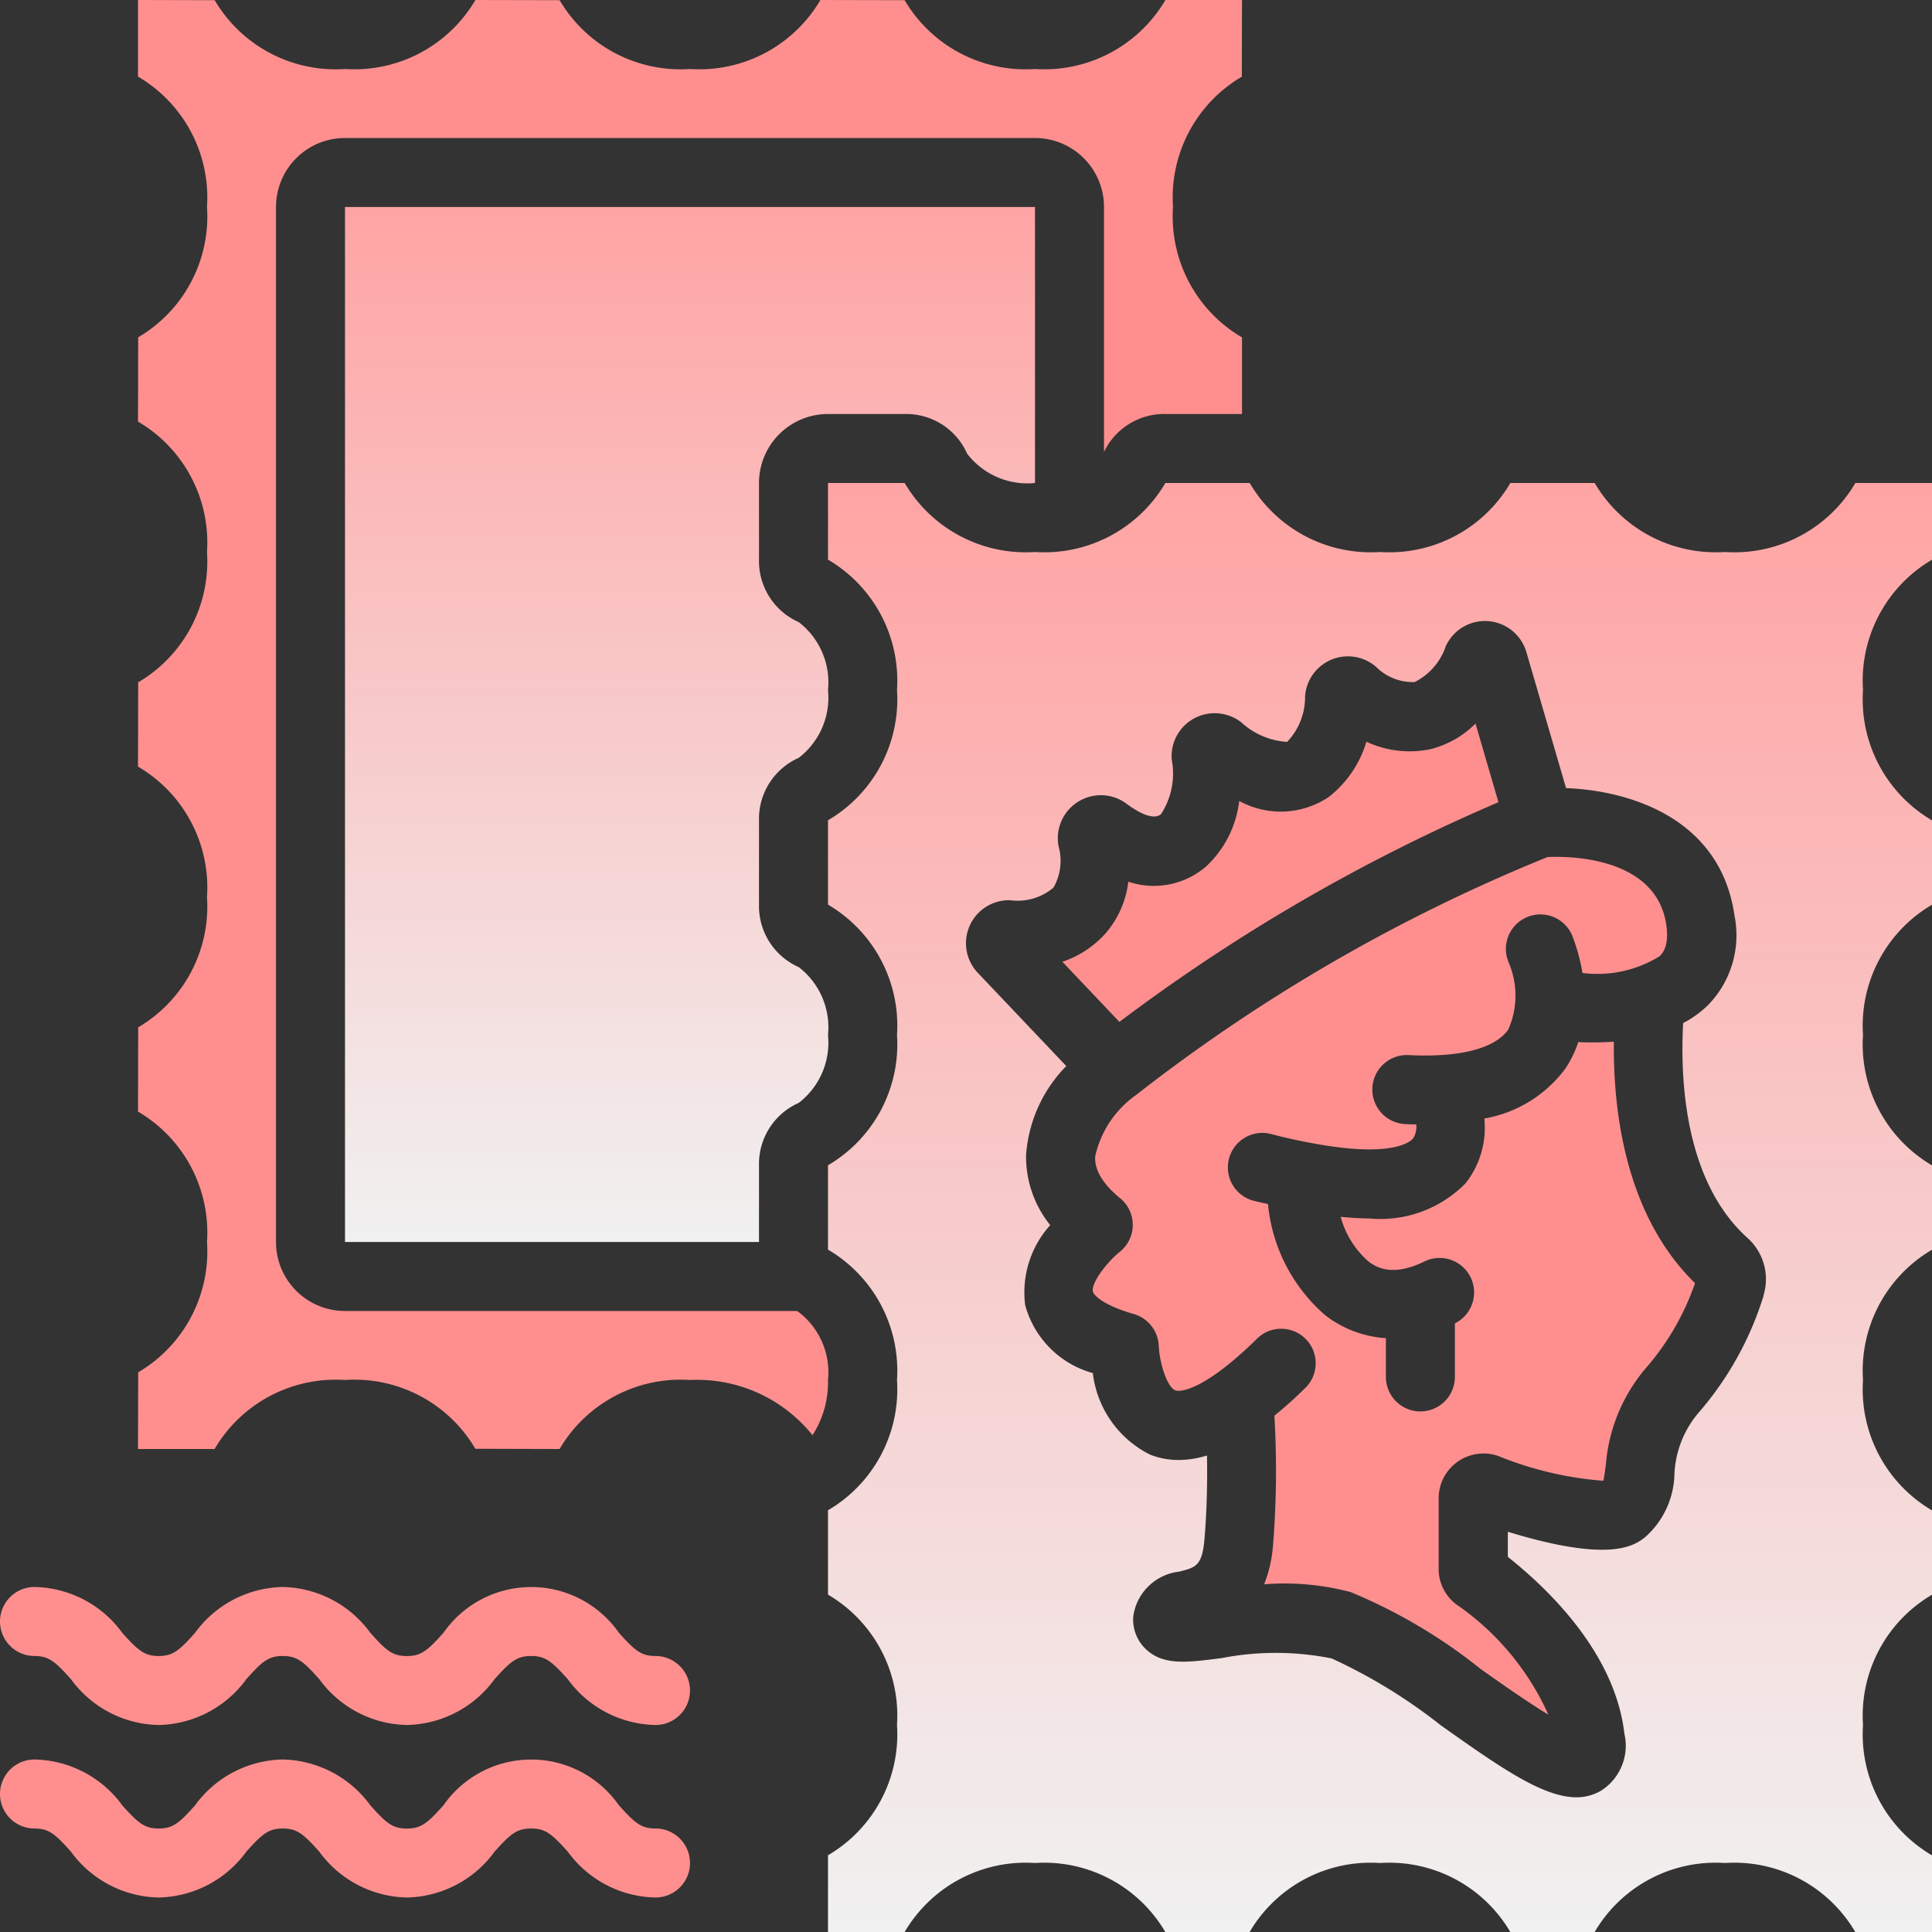 <svg width="42" height="42" fill="none" xmlns="http://www.w3.org/2000/svg"><rect width="100%" height="100%" fill="#333333" stroke="none"/><g clip-path="url(#a)"><path d="M18 9h1.668a1.45 1.45 0 0 1 1.357.863 1.65 1.65 0 0 0 1.475.637v-6h-15V27h9v-1.669a1.45 1.45 0 0 1 .863-1.355A1.65 1.65 0 0 0 18 22.5a1.65 1.65 0 0 0-.637-1.476 1.45 1.45 0 0 1-.863-1.355V17.83a1.45 1.45 0 0 1 .863-1.355A1.65 1.65 0 0 0 18 15a1.65 1.65 0 0 0-.637-1.476 1.45 1.45 0 0 1-.863-1.355V10.5A1.5 1.5 0 0 1 18 9z" fill="url(#b)"/><path d="M3.004 29.833 3 31.5h1.665A3.051 3.051 0 0 1 7.5 30a3.048 3.048 0 0 1 2.834 1.495l1.831.005A3.051 3.051 0 0 1 15 30a3.215 3.215 0 0 1 2.663 1.2c.23-.357.347-.775.337-1.2a1.65 1.65 0 0 0-.637-1.476c-.014-.006-.024-.017-.039-.024H7.5A1.5 1.5 0 0 1 6 27V4.5A1.5 1.5 0 0 1 7.5 3h15A1.5 1.5 0 0 1 24 4.5v5.325A1.45 1.45 0 0 1 25.332 9H27V7.335A3.046 3.046 0 0 1 25.5 4.5a3.045 3.045 0 0 1 1.496-2.833L27 0h-1.665A3.051 3.051 0 0 1 22.5 1.5 3.048 3.048 0 0 1 19.666.004L17.835 0A3.051 3.051 0 0 1 15 1.5 3.048 3.048 0 0 1 12.166.004L10.335 0A3.051 3.051 0 0 1 7.5 1.5 3.048 3.048 0 0 1 4.667.004L3 0v1.665A3.046 3.046 0 0 1 4.5 4.5a3.045 3.045 0 0 1-1.496 2.833L3 9.165A3.046 3.046 0 0 1 4.5 12a3.045 3.045 0 0 1-1.496 2.833L3 16.665A3.046 3.046 0 0 1 4.5 19.5a3.045 3.045 0 0 1-1.496 2.833L3 24.165A3.046 3.046 0 0 1 4.5 27a3.045 3.045 0 0 1-1.496 2.833zM32.575 17.439l-.499-1.71c-.27.273-.61.466-.983.558a2.22 2.22 0 0 1-1.389-.163c-.14.474-.425.894-.815 1.2a1.875 1.875 0 0 1-1.95.088 2.3 2.3 0 0 1-.733 1.436 1.743 1.743 0 0 1-1.677.32c-.049.41-.217.796-.484 1.11-.255.29-.583.508-.95.63l1.24 1.307a39.575 39.575 0 0 1 8.24-4.776z" fill="#FF8F8F"/><path d="M42 12.168V10.5h-1.666A3.049 3.049 0 0 1 37.5 12a3.051 3.051 0 0 1-2.833-1.5h-1.833A3.049 3.049 0 0 1 30 12a3.051 3.051 0 0 1-2.833-1.5h-1.833A3.049 3.049 0 0 1 22.5 12a3.052 3.052 0 0 1-2.833-1.5H18v1.666A3.049 3.049 0 0 1 19.5 15a3.047 3.047 0 0 1-1.5 2.832v1.834a3.049 3.049 0 0 1 1.5 2.834 3.047 3.047 0 0 1-1.5 2.832v1.834A3.049 3.049 0 0 1 19.5 30a3.047 3.047 0 0 1-1.5 2.832v1.834a3.049 3.049 0 0 1 1.5 2.834 3.047 3.047 0 0 1-1.5 2.832V42h1.666a3.05 3.05 0 0 1 2.834-1.5 3.051 3.051 0 0 1 2.833 1.5h1.833A3.049 3.049 0 0 1 30 40.5a3.051 3.051 0 0 1 2.833 1.5h1.833a3.049 3.049 0 0 1 2.834-1.5 3.048 3.048 0 0 1 2.832 1.5H42v-1.666a3.049 3.049 0 0 1-1.5-2.834 3.048 3.048 0 0 1 1.5-2.832v-1.834A3.049 3.049 0 0 1 40.5 30a3.048 3.048 0 0 1 1.5-2.832v-1.834a3.049 3.049 0 0 1-1.5-2.834 3.048 3.048 0 0 1 1.5-2.832v-1.834A3.049 3.049 0 0 1 40.5 15a3.048 3.048 0 0 1 1.5-2.832zm-3.66 15.995a7.045 7.045 0 0 1-1.405 2.537c-.322.373-.51.843-.534 1.335a1.885 1.885 0 0 1-.643 1.387c-.23.174-.74.563-2.979-.123v.546c.946.75 2.336 2.133 2.533 3.84.112.476-.087.97-.497 1.237-.164.099-.352.15-.543.15-.735 0-1.671-.66-2.95-1.565a11.69 11.69 0 0 0-2.372-1.454 6.176 6.176 0 0 0-2.384-.009c-.767.1-1.275.166-1.655-.192a.887.887 0 0 1-.275-.71c.07-.516.482-.917.998-.976.365-.092.5-.127.55-.708.055-.645.064-1.275.055-1.817a2.11 2.11 0 0 1-.616.098c-.214.001-.425-.039-.624-.118a2.28 2.28 0 0 1-1.242-1.771 2.106 2.106 0 0 1-1.47-1.476 2.18 2.18 0 0 1 .544-1.741 2.369 2.369 0 0 1-.525-1.529c.054-.726.363-1.41.874-1.929l-1.922-2.025a.935.935 0 0 1 .704-1.58 1.2 1.2 0 0 0 .94-.275c.157-.274.196-.6.109-.904a.936.936 0 0 1 1.483-.916c.2.15.563.375.744.225.229-.349.313-.773.235-1.183a.932.932 0 0 1 .478-.895.943.943 0 0 1 1.026.075c.275.255.63.408 1.004.431.254-.266.394-.621.39-.99a.934.934 0 0 1 1.545-.64c.222.222.526.34.838.329a1.35 1.35 0 0 0 .675-.777.937.937 0 0 1 1.753.126l.863 2.957c1.393.053 3.363.66 3.662 2.775a2.17 2.17 0 0 1-.584 1.95 2.274 2.274 0 0 1-.533.383c-.067 1.232.032 3.431 1.391 4.664a1.2 1.2 0 0 1 .355 1.258h.004z" fill="url(#c)"/><path d="M34.31 22.654a2.34 2.34 0 0 1-.287.585 2.784 2.784 0 0 1-1.755 1.077 1.95 1.95 0 0 1-.407 1.407c-.549.559-1.32.84-2.1.765-.192 0-.402-.016-.616-.035.101.372.308.706.596.963.205.16.556.336 1.24 0a.75.75 0 0 1 .663 1.345l-.016.007v1.165a.75.75 0 0 1-1.5 0v-.842a2.408 2.408 0 0 1-1.313-.494 3.65 3.65 0 0 1-1.25-2.422c-.097-.023-.18-.038-.282-.064a.75.75 0 1 1 .369-1.453c.287.075.557.134.805.18 1.785.348 2.195-.012 2.26-.087.059-.091.084-.2.07-.308-.083 0-.164 0-.25-.007a.751.751 0 0 1 .075-1.5c1.11.058 1.881-.138 2.175-.552a1.82 1.82 0 0 0 .01-1.46.75.75 0 0 1 1.38-.59c.102.264.178.538.224.817a2.564 2.564 0 0 0 1.674-.361c.059-.058.215-.212.15-.675-.212-1.5-2.136-1.506-2.584-1.483a37.228 37.228 0 0 0-8.946 5.174c-.454.32-.771.799-.888 1.341 0 .112-.01.45.543.9a.75.75 0 0 1-.006 1.166c-.295.24-.624.68-.586.863.014.07.202.292.89.49.31.09.529.368.542.69.018.381.183.9.359.968.159.06.727-.091 1.76-1.105a.75.75 0 1 1 1.05 1.07 8.776 8.776 0 0 1-.655.587c.055.936.046 1.875-.029 2.809a2.923 2.923 0 0 1-.193.856 5.615 5.615 0 0 1 1.881.17c1.014.42 1.963.981 2.82 1.667.44.312 1.023.723 1.477.997a5.783 5.783 0 0 0-2-2.396.963.963 0 0 1-.385-.776v-1.528a.975.975 0 0 1 1.298-.922 7.595 7.595 0 0 0 2.282.538c.018-.075.04-.237.056-.36.064-.787.38-1.532.9-2.126a5.571 5.571 0 0 0 1.037-1.81c-1.518-1.485-1.782-3.75-1.764-5.25a6.457 6.457 0 0 1-.774.009zM3.45 41.25a2.413 2.413 0 0 0 1.906-.998c.341-.38.478-.502.792-.502.314 0 .45.122.792.502a2.413 2.413 0 0 0 1.904.998 2.418 2.418 0 0 0 1.909-.998c.342-.38.479-.502.794-.502.315 0 .45.122.795.502.444.614 1.15.983 1.908.998a.75.75 0 0 0 0-1.5c-.315 0-.45-.122-.794-.502a2.325 2.325 0 0 0-3.817 0c-.342.38-.48.503-.795.503-.316 0-.45-.122-.791-.502a2.416 2.416 0 0 0-1.908-.999 2.413 2.413 0 0 0-1.906.998c-.339.38-.478.502-.789.502-.311 0-.45-.122-.791-.502A2.413 2.413 0 0 0 .75 38.25a.75.75 0 0 0 0 1.5c.313 0 .45.122.791.502a2.413 2.413 0 0 0 1.909.998zM.75 36c.313 0 .45.122.791.502a2.413 2.413 0 0 0 1.909.998 2.413 2.413 0 0 0 1.906-.998c.341-.38.478-.502.792-.502.314 0 .45.122.792.502a2.413 2.413 0 0 0 1.904.998 2.418 2.418 0 0 0 1.909-.998c.342-.38.479-.502.794-.502.315 0 .45.122.795.502.444.614 1.15.983 1.908.998a.75.75 0 0 0 0-1.5c-.315 0-.45-.122-.794-.502a2.325 2.325 0 0 0-3.817 0c-.342.38-.48.503-.795.503-.316 0-.45-.122-.791-.502a2.416 2.416 0 0 0-1.908-.999 2.413 2.413 0 0 0-1.906.998c-.339.38-.478.502-.789.502-.311 0-.45-.122-.791-.502A2.413 2.413 0 0 0 .75 34.5a.75.75 0 0 0 0 1.5z" fill="#FF8F8F"/></g><defs><linearGradient id="b" x1="15" y1="4.5" x2="15" y2="27" gradientUnits="userSpaceOnUse"><stop stop-color="#FFA4A4"/><stop offset="1" stop-color="#F1F1F1"/></linearGradient><linearGradient id="c" x1="30" y1="10.5" x2="30" y2="42" gradientUnits="userSpaceOnUse"><stop stop-color="#FFA4A4"/><stop offset="1" stop-color="#F1F1F1"/></linearGradient><clipPath id="a"><path fill="#fff" d="M0 0h42v42H0z"/></clipPath></defs></svg>